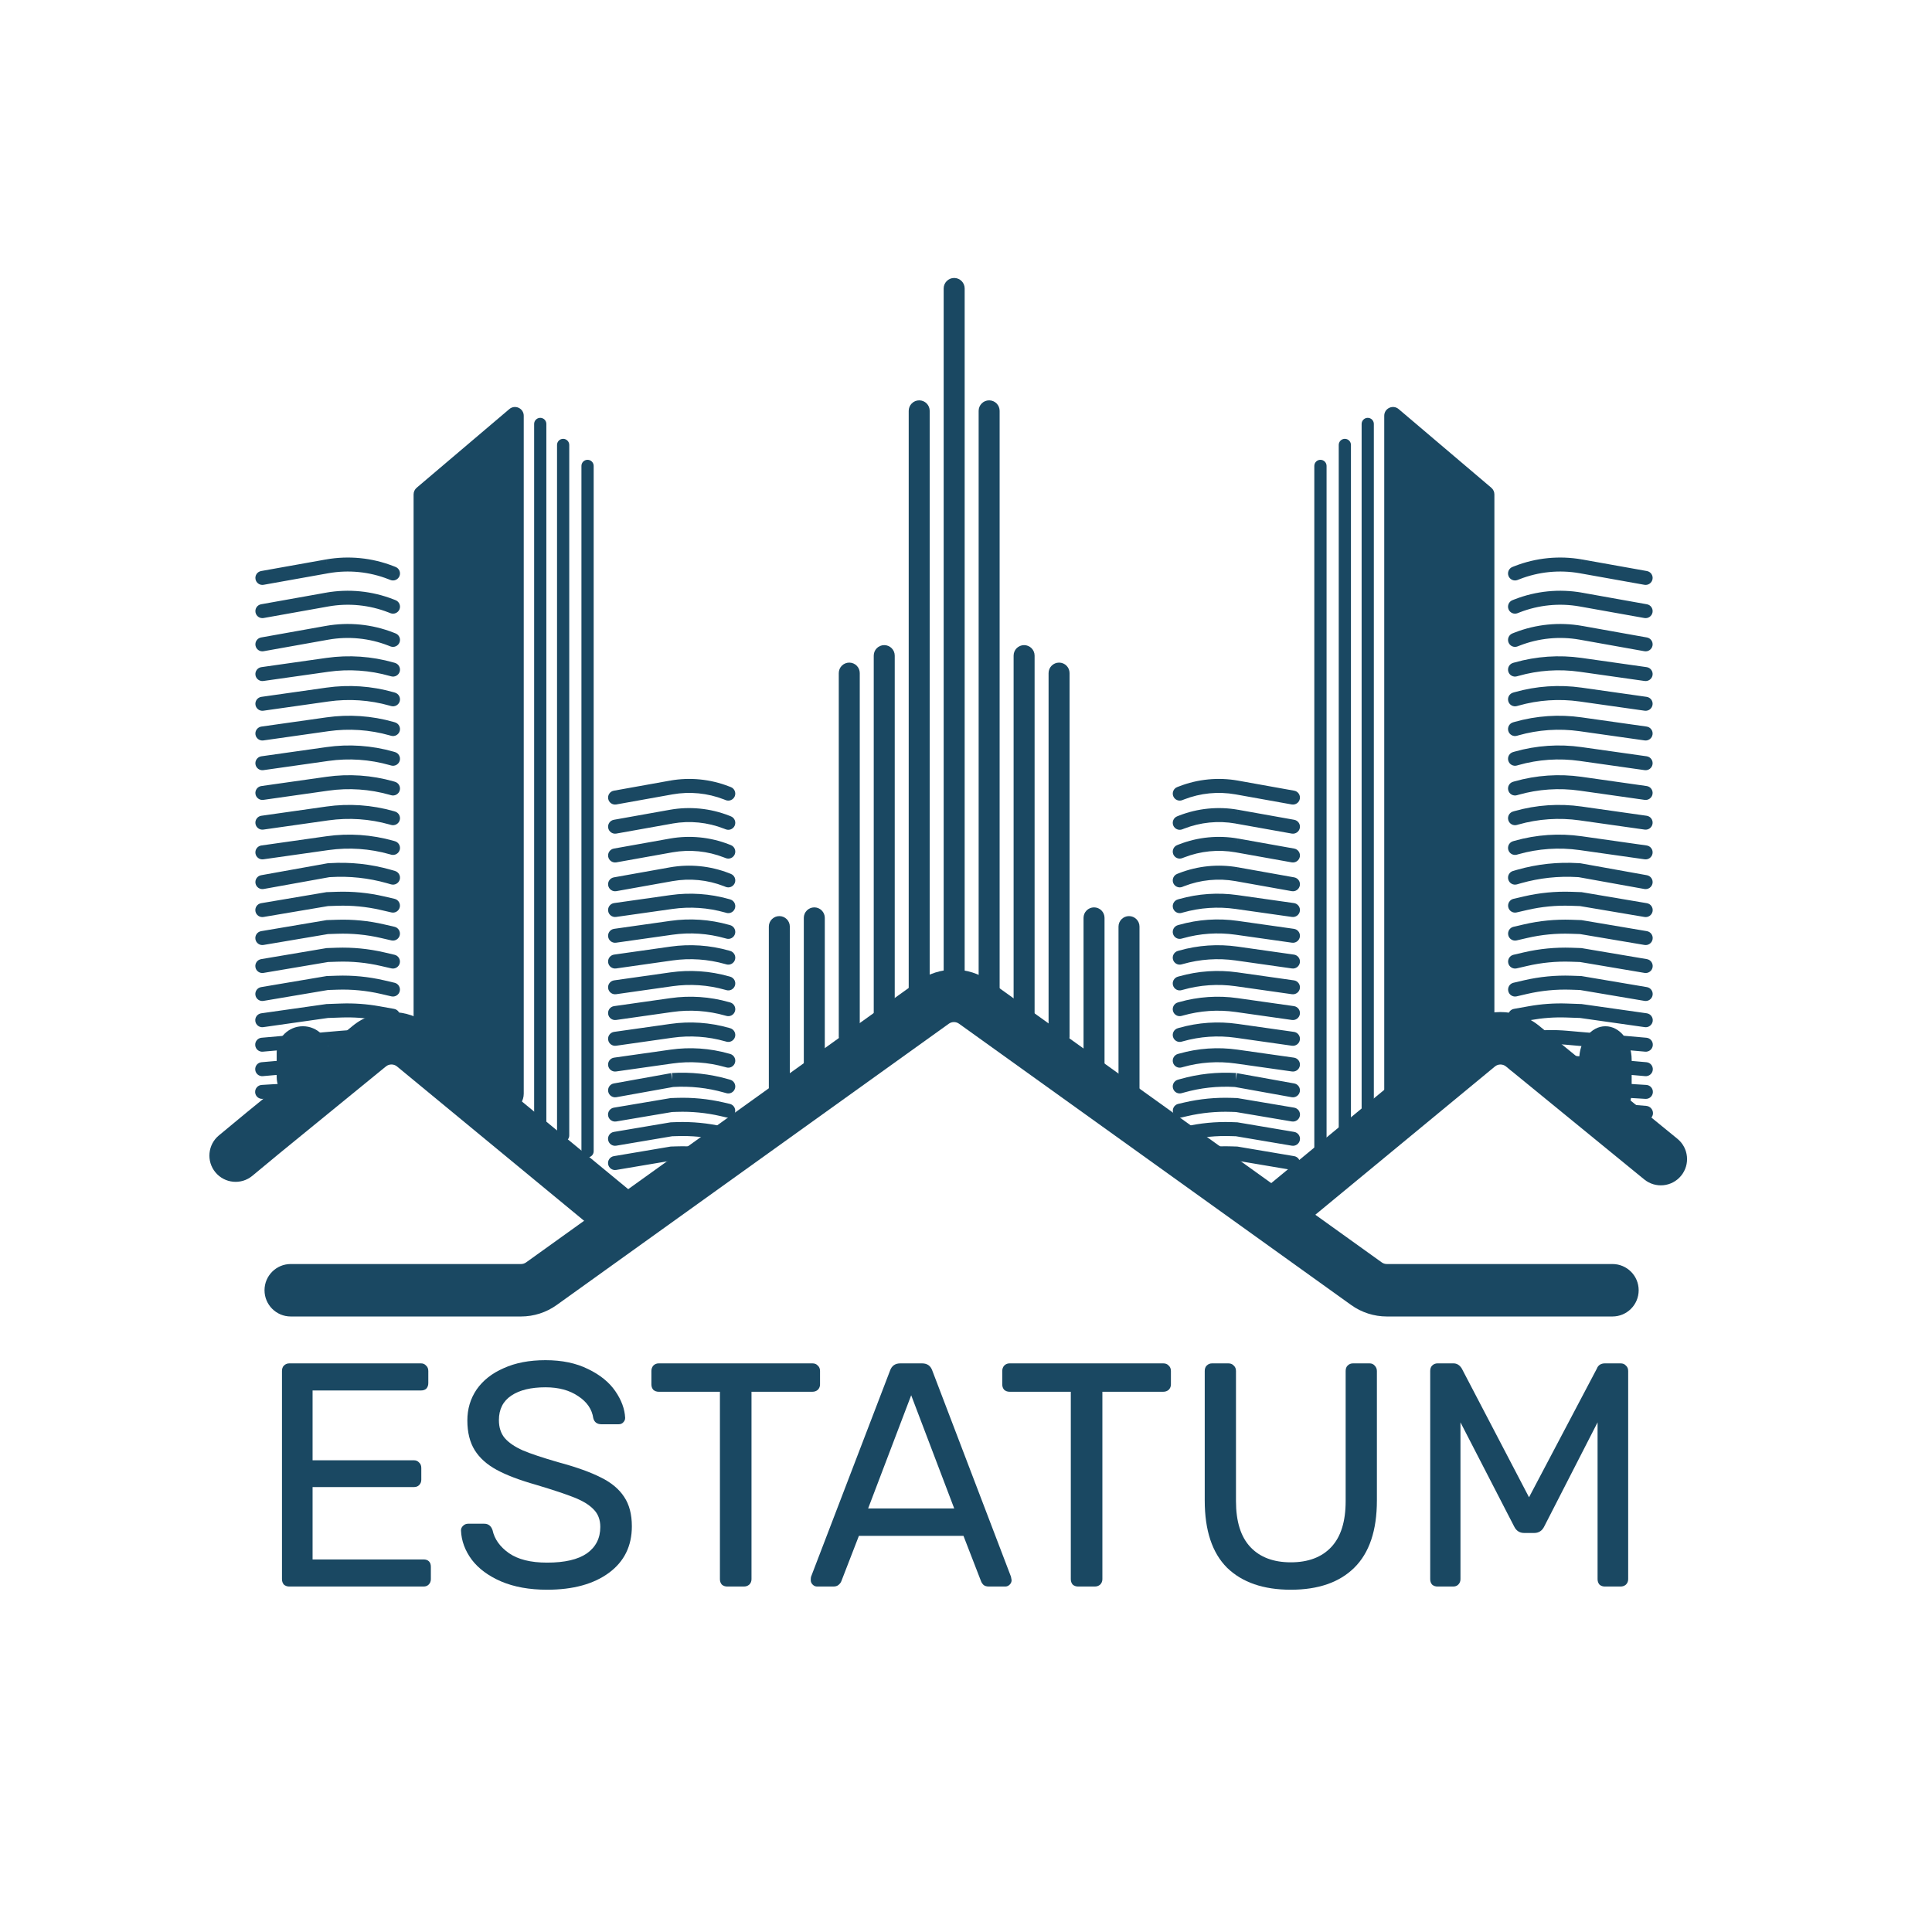 <svg width="81" height="81" viewBox="0 0 81 81" fill="none" xmlns="http://www.w3.org/2000/svg">
    <path d="M12.13 66.516C12.041 66.516 11.965 66.49 11.902 66.436C11.849 66.374 11.822 66.298 11.822 66.209V57.481C11.822 57.383 11.849 57.307 11.902 57.254C11.965 57.191 12.041 57.16 12.13 57.16H17.65C17.739 57.16 17.81 57.191 17.864 57.254C17.926 57.307 17.957 57.383 17.957 57.481V57.989C17.957 58.078 17.931 58.154 17.877 58.216C17.824 58.269 17.748 58.296 17.65 58.296H13.105V61.223H17.356C17.445 61.223 17.516 61.255 17.57 61.317C17.632 61.37 17.663 61.446 17.663 61.544V62.039C17.663 62.128 17.632 62.204 17.57 62.266C17.516 62.319 17.445 62.346 17.356 62.346H13.105V65.38H17.757C17.855 65.38 17.931 65.407 17.984 65.46C18.038 65.514 18.064 65.59 18.064 65.688V66.209C18.064 66.298 18.033 66.374 17.971 66.436C17.917 66.49 17.846 66.516 17.757 66.516H12.13Z" fill="#1A4862"/>
    <path d="M22.936 66.65C22.196 66.65 21.554 66.534 21.011 66.303C20.476 66.071 20.066 65.768 19.781 65.394C19.496 65.01 19.345 64.601 19.327 64.164C19.327 64.093 19.353 64.03 19.407 63.977C19.469 63.914 19.541 63.883 19.621 63.883H20.302C20.472 63.883 20.588 63.972 20.65 64.151C20.73 64.525 20.957 64.846 21.332 65.113C21.715 65.38 22.249 65.514 22.936 65.514C23.675 65.514 24.232 65.385 24.606 65.126C24.981 64.859 25.168 64.489 25.168 64.017C25.168 63.714 25.074 63.469 24.887 63.282C24.709 63.095 24.442 62.93 24.085 62.787C23.729 62.645 23.194 62.466 22.481 62.253C21.786 62.056 21.234 61.847 20.824 61.624C20.414 61.402 20.106 61.125 19.901 60.796C19.697 60.466 19.594 60.052 19.594 59.553C19.594 59.071 19.723 58.639 19.982 58.256C20.249 57.873 20.628 57.574 21.118 57.361C21.608 57.138 22.192 57.026 22.869 57.026C23.564 57.026 24.161 57.151 24.66 57.401C25.159 57.641 25.538 57.949 25.796 58.323C26.054 58.697 26.192 59.071 26.21 59.446C26.21 59.517 26.184 59.579 26.13 59.633C26.085 59.686 26.019 59.713 25.93 59.713H25.221C25.034 59.713 24.918 59.628 24.874 59.459C24.82 59.085 24.611 58.777 24.245 58.537C23.88 58.287 23.421 58.163 22.869 58.163C22.263 58.163 21.786 58.278 21.439 58.51C21.091 58.742 20.917 59.085 20.917 59.539C20.917 59.842 20.997 60.092 21.158 60.288C21.327 60.484 21.581 60.657 21.92 60.809C22.258 60.952 22.753 61.116 23.403 61.304C24.161 61.508 24.758 61.722 25.195 61.945C25.631 62.159 25.956 62.431 26.17 62.761C26.384 63.081 26.491 63.491 26.491 63.99C26.491 64.819 26.17 65.469 25.529 65.942C24.887 66.414 24.023 66.65 22.936 66.65Z" fill="#1A4862"/>
    <path d="M30.491 66.516C30.402 66.516 30.326 66.49 30.264 66.436C30.21 66.374 30.183 66.298 30.183 66.209V58.35H27.617C27.528 58.35 27.452 58.323 27.39 58.269C27.337 58.207 27.31 58.131 27.31 58.042V57.481C27.31 57.392 27.337 57.316 27.39 57.254C27.452 57.191 27.528 57.16 27.617 57.16H34.06C34.158 57.16 34.233 57.191 34.287 57.254C34.349 57.307 34.38 57.383 34.38 57.481V58.042C34.38 58.131 34.349 58.207 34.287 58.269C34.225 58.323 34.149 58.35 34.06 58.35H31.507V66.209C31.507 66.298 31.476 66.374 31.413 66.436C31.351 66.49 31.275 66.516 31.186 66.516H30.491Z" fill="#1A4862"/>
    <path d="M34.259 66.516C34.187 66.516 34.125 66.49 34.072 66.436C34.018 66.383 33.991 66.32 33.991 66.249C33.991 66.178 33.996 66.129 34.005 66.102L37.319 57.454C37.391 57.258 37.533 57.16 37.747 57.16H38.656C38.87 57.16 39.013 57.258 39.084 57.454L42.385 66.102L42.412 66.249C42.412 66.32 42.385 66.383 42.332 66.436C42.278 66.49 42.216 66.516 42.145 66.516H41.463C41.365 66.516 41.289 66.494 41.236 66.45C41.182 66.396 41.147 66.343 41.129 66.289L40.394 64.391H36.01L35.275 66.289C35.257 66.343 35.217 66.396 35.154 66.45C35.101 66.494 35.029 66.516 34.94 66.516H34.259ZM40.006 63.242L38.202 58.497L36.397 63.242H40.006Z" fill="#1A4862"/>
    <path d="M45.202 66.516C45.112 66.516 45.037 66.49 44.974 66.436C44.921 66.374 44.894 66.298 44.894 66.209V58.35H42.328C42.239 58.35 42.163 58.323 42.101 58.269C42.047 58.207 42.02 58.131 42.02 58.042V57.481C42.02 57.392 42.047 57.316 42.101 57.254C42.163 57.191 42.239 57.16 42.328 57.16H48.77C48.868 57.16 48.944 57.191 48.998 57.254C49.06 57.307 49.091 57.383 49.091 57.481V58.042C49.091 58.131 49.06 58.207 48.998 58.269C48.935 58.323 48.859 58.35 48.77 58.35H46.218V66.209C46.218 66.298 46.186 66.374 46.124 66.436C46.062 66.49 45.986 66.516 45.897 66.516H45.202Z" fill="#1A4862"/>
    <path d="M54.118 66.65C52.969 66.65 52.078 66.343 51.445 65.728C50.821 65.104 50.509 64.164 50.509 62.907V57.481C50.509 57.383 50.536 57.307 50.59 57.254C50.652 57.191 50.728 57.16 50.817 57.16H51.498C51.596 57.16 51.672 57.191 51.726 57.254C51.788 57.307 51.819 57.383 51.819 57.481V62.934C51.819 63.79 52.02 64.431 52.421 64.859C52.822 65.287 53.388 65.501 54.118 65.501C54.849 65.501 55.415 65.287 55.816 64.859C56.217 64.431 56.417 63.79 56.417 62.934V57.481C56.417 57.383 56.444 57.307 56.498 57.254C56.56 57.191 56.636 57.16 56.725 57.16H57.42C57.509 57.16 57.58 57.191 57.634 57.254C57.696 57.316 57.727 57.392 57.727 57.481V62.907C57.727 64.164 57.411 65.104 56.778 65.728C56.154 66.343 55.268 66.65 54.118 66.65Z" fill="#1A4862"/>
    <path d="M60.269 66.516C60.18 66.516 60.104 66.49 60.042 66.436C59.988 66.374 59.962 66.298 59.962 66.209V57.481C59.962 57.383 59.988 57.307 60.042 57.254C60.104 57.191 60.18 57.16 60.269 57.16H60.937C61.08 57.16 61.196 57.231 61.285 57.374L64.105 62.774L66.952 57.374C66.97 57.32 67.006 57.271 67.059 57.227C67.121 57.182 67.197 57.16 67.286 57.16H67.941C68.039 57.16 68.115 57.191 68.168 57.254C68.231 57.307 68.262 57.383 68.262 57.481V66.209C68.262 66.298 68.231 66.374 68.168 66.436C68.106 66.49 68.03 66.516 67.941 66.516H67.286C67.197 66.516 67.121 66.49 67.059 66.436C67.006 66.374 66.979 66.298 66.979 66.209V59.633L64.747 63.99C64.658 64.177 64.515 64.271 64.319 64.271H63.905C63.709 64.271 63.566 64.177 63.477 63.99L61.231 59.633V66.209C61.231 66.298 61.2 66.374 61.138 66.436C61.084 66.49 61.013 66.516 60.924 66.516H60.269Z" fill="#1A4862"/>
    <path fillRule="evenodd" clipRule="evenodd" d="M39.564 12.094C39.564 11.851 39.761 11.654 40.004 11.654C40.247 11.654 40.444 11.851 40.444 12.094V41.267C40.444 41.51 40.247 41.707 40.004 41.707C39.761 41.707 39.564 41.51 39.564 41.267V12.094ZM41.03 17.225C41.03 16.982 41.227 16.785 41.47 16.785C41.713 16.785 41.91 16.982 41.91 17.225V42.733C41.91 42.976 41.713 43.173 41.47 43.173C41.227 43.173 41.03 42.976 41.03 42.733V17.225ZM38.538 16.785C38.295 16.785 38.098 16.982 38.098 17.225V42.733C38.098 42.976 38.295 43.173 38.538 43.173C38.781 43.173 38.978 42.976 38.978 42.733V17.225C38.978 16.982 38.781 16.785 38.538 16.785ZM36.632 27.487C36.632 27.244 36.829 27.047 37.072 27.047C37.315 27.047 37.512 27.244 37.512 27.487V42.733C37.512 42.976 37.315 43.173 37.072 43.173C36.829 43.173 36.632 42.976 36.632 42.733V27.487ZM42.936 27.047C43.179 27.047 43.376 27.244 43.376 27.487V42.733C43.376 42.976 43.179 43.173 42.936 43.173C42.693 43.173 42.496 42.976 42.496 42.733V27.487C42.496 27.244 42.693 27.047 42.936 27.047ZM46.308 38.481C46.308 38.239 46.111 38.042 45.868 38.042C45.625 38.042 45.428 38.239 45.428 38.481V45.298C45.428 45.541 45.625 45.738 45.868 45.738C46.111 45.738 46.308 45.541 46.308 45.298V38.481ZM34.14 38.042C33.897 38.042 33.7 38.239 33.7 38.481V45.298C33.7 45.541 33.897 45.738 34.14 45.738C34.383 45.738 34.58 45.541 34.58 45.298V38.481C34.58 38.239 34.383 38.042 34.14 38.042ZM35.166 28.22C35.166 27.977 35.363 27.78 35.606 27.78C35.849 27.78 36.046 27.977 36.046 28.22V43.466C36.046 43.709 35.849 43.906 35.606 43.906C35.363 43.906 35.166 43.709 35.166 43.466V28.22ZM44.402 27.78C44.645 27.78 44.842 27.977 44.842 28.22V43.466C44.842 43.709 44.645 43.906 44.402 43.906C44.159 43.906 43.962 43.709 43.962 43.466V28.22C43.962 27.977 44.159 27.78 44.402 27.78ZM47.774 38.848C47.774 38.605 47.577 38.408 47.334 38.408C47.091 38.408 46.894 38.605 46.894 38.848V45.665C46.894 45.908 47.091 46.105 47.334 46.105C47.577 46.105 47.774 45.908 47.774 45.665V38.848ZM32.674 38.408C32.431 38.408 32.234 38.605 32.234 38.848V45.665C32.234 45.908 32.431 46.105 32.674 46.105C32.917 46.105 33.114 45.908 33.114 45.665V38.848C33.114 38.605 32.917 38.408 32.674 38.408Z" fill="#1A4862"/>
    <path fillRule="evenodd" clipRule="evenodd" d="M58.639 17.151C58.401 16.949 58.035 17.118 58.035 17.431V45.795C58.035 46.415 58.757 46.755 59.235 46.361L62.387 43.759C62.556 43.62 62.653 43.413 62.653 43.194V20.728C62.653 20.621 62.606 20.519 62.524 20.449L58.639 17.151ZM55.36 19.278C55.218 19.278 55.103 19.392 55.103 19.534V48.267C55.103 48.409 55.218 48.524 55.36 48.524C55.502 48.524 55.617 48.409 55.617 48.267V19.534C55.617 19.392 55.502 19.278 55.36 19.278ZM56.127 18.654C56.127 18.513 56.242 18.398 56.383 18.398C56.525 18.398 56.639 18.513 56.639 18.654V47.608C56.639 47.749 56.525 47.864 56.383 47.864C56.242 47.864 56.127 47.749 56.127 47.608V18.654ZM57.343 17.518C57.202 17.518 57.087 17.633 57.087 17.774V47.608C57.087 47.749 57.202 47.864 57.343 47.864C57.484 47.864 57.599 47.749 57.599 47.608V17.774C57.599 17.633 57.484 17.518 57.343 17.518Z" fill="#1A4862"/>
    <path fillRule="evenodd" clipRule="evenodd" d="M21.354 17.151C21.592 16.949 21.958 17.118 21.958 17.431V45.852C21.958 46.462 21.256 46.805 20.775 46.431L17.623 43.979C17.444 43.84 17.34 43.627 17.34 43.401V20.728C17.34 20.621 17.387 20.519 17.469 20.449L21.354 17.151ZM24.633 19.278C24.775 19.278 24.89 19.392 24.89 19.534V48.267C24.89 48.409 24.775 48.524 24.633 48.524C24.491 48.524 24.377 48.409 24.377 48.267V19.534C24.377 19.392 24.491 19.278 24.633 19.278ZM23.866 18.654C23.866 18.513 23.751 18.398 23.61 18.398C23.469 18.398 23.354 18.513 23.354 18.654V47.608C23.354 47.749 23.469 47.864 23.61 47.864C23.751 47.864 23.866 47.749 23.866 47.608V18.654ZM22.65 17.518C22.792 17.518 22.906 17.633 22.906 17.774V47.608C22.906 47.749 22.792 47.864 22.65 47.864C22.509 47.864 22.394 47.749 22.394 47.608V17.774C22.394 17.633 22.509 17.518 22.65 17.518Z" fill="#1A4862"/>
    <path fillRule="evenodd" clipRule="evenodd" d="M66.222 24.032C65.378 23.884 64.51 23.97 63.711 24.282L63.624 24.316C63.473 24.375 63.303 24.3 63.245 24.149C63.186 23.998 63.261 23.828 63.412 23.769L63.499 23.735C64.398 23.384 65.375 23.288 66.325 23.455L66.273 23.743L66.326 23.455L69.046 23.941C69.206 23.969 69.312 24.122 69.283 24.281C69.254 24.44 69.102 24.547 68.942 24.518L66.222 24.032L66.222 24.032ZM63.657 28.339C64.491 28.102 65.366 28.042 66.225 28.164L68.953 28.551C69.113 28.573 69.262 28.462 69.285 28.302C69.308 28.141 69.196 27.993 69.036 27.97L66.308 27.583C65.368 27.45 64.411 27.515 63.497 27.775L63.438 27.791C63.282 27.836 63.192 27.998 63.236 28.154C63.28 28.309 63.442 28.4 63.598 28.355L63.657 28.339ZM66.225 29.41C65.366 29.288 64.491 29.348 63.657 29.585L63.598 29.602C63.442 29.646 63.28 29.555 63.236 29.4C63.192 29.244 63.282 29.082 63.438 29.038L63.497 29.021C64.411 28.761 65.368 28.696 66.308 28.829L69.036 29.216C69.196 29.239 69.308 29.387 69.284 29.548C69.261 29.708 69.113 29.82 68.953 29.797L66.225 29.41ZM63.657 30.831C64.491 30.594 65.366 30.534 66.225 30.656L68.953 31.043C69.113 31.066 69.261 30.954 69.284 30.794C69.308 30.634 69.196 30.485 69.036 30.462L66.308 30.076C65.368 29.942 64.411 30.007 63.497 30.267L63.438 30.284C63.282 30.328 63.192 30.49 63.236 30.646C63.28 30.802 63.442 30.892 63.598 30.848L63.657 30.831ZM66.225 31.902C65.366 31.78 64.491 31.84 63.657 32.077L63.598 32.094C63.442 32.138 63.28 32.048 63.236 31.892C63.192 31.736 63.282 31.574 63.438 31.53L63.497 31.513C64.411 31.253 65.368 31.188 66.308 31.322L69.036 31.708C69.196 31.731 69.308 31.88 69.284 32.04C69.261 32.2 69.113 32.312 68.953 32.289L66.225 31.902ZM63.657 34.569C64.491 34.332 65.366 34.273 66.225 34.394L68.953 34.781C69.113 34.804 69.261 34.692 69.284 34.532C69.308 34.372 69.196 34.223 69.036 34.201L66.308 33.814C65.368 33.68 64.411 33.746 63.497 34.005L63.438 34.022C63.282 34.066 63.192 34.228 63.236 34.384C63.28 34.54 63.442 34.63 63.598 34.586L63.657 34.569ZM66.225 35.64C65.366 35.519 64.491 35.578 63.657 35.815L63.598 35.832C63.442 35.876 63.28 35.786 63.236 35.63C63.192 35.474 63.282 35.312 63.438 35.268L63.497 35.251C64.411 34.992 65.368 34.926 66.308 35.06L69.036 35.447C69.196 35.469 69.308 35.618 69.284 35.778C69.261 35.938 69.113 36.05 68.953 36.027L66.225 35.64ZM66.135 36.773C65.34 36.724 64.543 36.81 63.776 37.027L63.598 37.078C63.442 37.122 63.28 37.032 63.236 36.876C63.192 36.72 63.282 36.558 63.438 36.514L63.617 36.463C64.447 36.227 65.311 36.134 66.172 36.188L66.242 36.192L66.259 36.193L66.276 36.196L69.047 36.694C69.206 36.723 69.312 36.876 69.283 37.035C69.254 37.194 69.101 37.3 68.942 37.272L66.188 36.776L66.135 36.773ZM63.711 25.674C64.51 25.363 65.378 25.276 66.222 25.425L66.222 25.425L68.942 25.911C69.102 25.939 69.254 25.833 69.283 25.674C69.312 25.514 69.206 25.362 69.046 25.334L66.326 24.848L66.273 25.136L66.325 24.847C65.375 24.68 64.398 24.777 63.499 25.128L63.412 25.162C63.261 25.221 63.186 25.391 63.245 25.542C63.303 25.693 63.473 25.767 63.624 25.708L63.711 25.674ZM66.222 26.817C65.378 26.669 64.51 26.755 63.711 27.067L63.624 27.101C63.473 27.16 63.303 27.085 63.245 26.934C63.186 26.784 63.261 26.614 63.412 26.555L63.499 26.521C64.398 26.17 65.375 26.073 66.325 26.24L66.273 26.529L66.326 26.24L69.046 26.726C69.206 26.755 69.312 26.907 69.283 27.066C69.254 27.226 69.102 27.332 68.942 27.303L66.222 26.817L66.222 26.817ZM63.657 33.323C64.491 33.086 65.366 33.026 66.225 33.148L68.953 33.535C69.113 33.558 69.261 33.446 69.284 33.286C69.308 33.126 69.196 32.977 69.036 32.955L66.308 32.568C65.368 32.434 64.411 32.5 63.497 32.759L63.438 32.776C63.282 32.82 63.192 32.982 63.236 33.138C63.28 33.294 63.442 33.384 63.598 33.34L63.657 33.323ZM65.856 39.148C65.242 39.127 64.627 39.186 64.028 39.325L63.586 39.427C63.428 39.464 63.271 39.365 63.235 39.208C63.199 39.05 63.297 38.892 63.455 38.856L63.897 38.754C64.546 38.603 65.212 38.539 65.877 38.561L66.282 38.575L66.302 38.576L66.321 38.579L69.046 39.039C69.206 39.066 69.313 39.218 69.286 39.377C69.259 39.537 69.107 39.645 68.948 39.618L66.242 39.161L65.856 39.148ZM64.028 38.152C64.627 38.013 65.242 37.954 65.856 37.975L66.242 37.988L68.948 38.445C69.107 38.472 69.259 38.364 69.286 38.205C69.313 38.045 69.206 37.894 69.046 37.867L66.321 37.406L66.302 37.403L66.282 37.403L65.877 37.389C65.212 37.366 64.546 37.431 63.897 37.581L63.455 37.683C63.297 37.72 63.199 37.877 63.235 38.035C63.271 38.193 63.428 38.291 63.586 38.254L64.028 38.152ZM64.611 45.466C64.625 45.305 64.768 45.185 64.929 45.2L66.291 45.319L69.023 45.486C69.185 45.496 69.308 45.635 69.297 45.797C69.287 45.958 69.148 46.081 68.987 46.071L66.251 45.904L66.247 45.904L66.243 45.904L64.877 45.784C64.715 45.77 64.596 45.627 64.611 45.466ZM64.162 44.854C64.658 44.792 65.159 44.782 65.657 44.826L66.243 44.878L68.976 45.118C69.137 45.132 69.28 45.013 69.294 44.852C69.309 44.69 69.19 44.548 69.028 44.534L66.295 44.294L65.709 44.242C65.17 44.195 64.627 44.205 64.089 44.273L63.49 44.348C63.329 44.368 63.215 44.515 63.235 44.675C63.255 44.836 63.401 44.95 63.562 44.93L64.162 44.854ZM65.657 43.8C65.159 43.756 64.658 43.766 64.162 43.828L63.562 43.904C63.401 43.924 63.255 43.81 63.235 43.649C63.215 43.489 63.329 43.342 63.49 43.322L64.089 43.246C64.627 43.179 65.17 43.168 65.709 43.216L66.295 43.267L69.028 43.508C69.19 43.522 69.309 43.664 69.294 43.825C69.28 43.987 69.137 44.106 68.976 44.092L66.243 43.852L65.657 43.8ZM64.189 42.765C64.677 42.678 65.173 42.642 65.668 42.659L66.246 42.679L68.958 43.064C69.118 43.087 69.267 42.975 69.29 42.815C69.313 42.654 69.202 42.506 69.041 42.483L66.314 42.096L66.298 42.094L66.282 42.094L65.689 42.073C65.153 42.055 64.616 42.093 64.087 42.188L63.472 42.298C63.313 42.326 63.206 42.479 63.235 42.638C63.263 42.797 63.415 42.904 63.574 42.875L64.189 42.765ZM65.856 41.493C65.242 41.472 64.627 41.532 64.028 41.67L63.586 41.773C63.428 41.809 63.271 41.711 63.235 41.553C63.199 41.395 63.297 41.238 63.455 41.202L63.897 41.099C64.546 40.949 65.212 40.884 65.877 40.907L66.282 40.921L66.302 40.922L66.321 40.925L69.046 41.385C69.206 41.412 69.313 41.563 69.286 41.723C69.259 41.883 69.107 41.99 68.948 41.963L66.242 41.506L65.856 41.493ZM64.028 40.498C64.627 40.359 65.242 40.299 65.856 40.32L66.242 40.333L68.948 40.79C69.107 40.817 69.259 40.71 69.286 40.55C69.313 40.39 69.206 40.239 69.046 40.212L66.321 39.752L66.302 39.749L66.282 39.748L65.877 39.734C65.212 39.712 64.546 39.776 63.897 39.926L63.455 40.029C63.297 40.065 63.199 40.223 63.235 40.38C63.271 40.538 63.428 40.636 63.586 40.6L64.028 40.498ZM67.189 46.792C66.858 46.757 66.525 46.745 66.194 46.756L65.937 46.765C65.776 46.77 65.636 46.643 65.624 46.481C65.612 46.319 65.733 46.183 65.894 46.178L66.151 46.169C66.509 46.157 66.87 46.17 67.228 46.209L67.479 46.236L69.022 46.365C69.184 46.379 69.309 46.521 69.302 46.683C69.295 46.844 69.158 46.964 68.996 46.951L67.45 46.821L67.447 46.82L67.443 46.82L67.189 46.792ZM66.969 46.985C66.81 46.955 66.674 47.062 66.664 47.223C66.654 47.385 66.775 47.54 66.934 47.57L67.449 47.667L67.964 47.764L68.994 47.957C69.153 47.987 69.29 47.88 69.3 47.719C69.309 47.557 69.188 47.402 69.029 47.372L67.999 47.178L67.484 47.081L66.969 46.985Z" fill="#1A4862"/>
    <path fillRule="evenodd" clipRule="evenodd" d="M13.773 24.032C14.616 23.884 15.485 23.97 16.283 24.282L16.37 24.316C16.521 24.375 16.691 24.3 16.75 24.149C16.809 23.998 16.734 23.828 16.583 23.769L16.496 23.735C15.597 23.384 14.619 23.288 13.67 23.455L13.721 23.743L13.669 23.455L10.948 23.941C10.789 23.969 10.683 24.122 10.712 24.281C10.741 24.44 10.893 24.547 11.052 24.518L13.773 24.032L13.773 24.032ZM16.338 28.339C15.503 28.102 14.629 28.042 13.77 28.164L11.042 28.551C10.882 28.573 10.733 28.462 10.71 28.302C10.687 28.141 10.799 27.993 10.959 27.97L13.687 27.583C14.626 27.45 15.584 27.515 16.498 27.775L16.556 27.791C16.712 27.836 16.803 27.998 16.759 28.154C16.715 28.309 16.553 28.4 16.397 28.355L16.338 28.339ZM13.77 29.41C14.629 29.288 15.503 29.348 16.338 29.585L16.397 29.602C16.553 29.646 16.715 29.555 16.759 29.4C16.803 29.244 16.712 29.082 16.556 29.038L16.498 29.021C15.584 28.761 14.626 28.696 13.687 28.829L10.959 29.216C10.799 29.239 10.687 29.387 10.71 29.548C10.733 29.708 10.882 29.82 11.042 29.797L13.77 29.41ZM16.338 30.831C15.503 30.594 14.629 30.534 13.77 30.656L11.042 31.043C10.882 31.066 10.733 30.954 10.71 30.794C10.687 30.634 10.799 30.485 10.959 30.462L13.687 30.076C14.626 29.942 15.584 30.007 16.498 30.267L16.556 30.284C16.712 30.328 16.803 30.49 16.759 30.646C16.715 30.802 16.553 30.892 16.397 30.848L16.338 30.831ZM13.77 31.902C14.629 31.78 15.503 31.84 16.338 32.077L16.397 32.094C16.553 32.138 16.715 32.048 16.759 31.892C16.803 31.736 16.712 31.574 16.556 31.53L16.498 31.513C15.584 31.253 14.626 31.188 13.687 31.322L10.959 31.708C10.799 31.731 10.687 31.88 10.71 32.04C10.733 32.2 10.882 32.312 11.042 32.289L13.77 31.902ZM16.338 34.569C15.503 34.332 14.629 34.273 13.77 34.394L11.042 34.781C10.882 34.804 10.733 34.692 10.71 34.532C10.687 34.372 10.799 34.223 10.959 34.201L13.687 33.814C14.626 33.68 15.584 33.746 16.498 34.005L16.556 34.022C16.712 34.066 16.803 34.228 16.759 34.384C16.715 34.54 16.553 34.63 16.397 34.586L16.338 34.569ZM13.77 35.64C14.629 35.519 15.503 35.578 16.338 35.815L16.397 35.832C16.553 35.876 16.715 35.786 16.759 35.63C16.803 35.474 16.712 35.312 16.556 35.268L16.498 35.251C15.584 34.992 14.626 34.926 13.687 35.06L10.959 35.447C10.799 35.469 10.687 35.618 10.71 35.778C10.733 35.938 10.882 36.05 11.042 36.027L13.77 35.64ZM13.86 36.773C14.654 36.724 15.452 36.81 16.219 37.027L16.397 37.078C16.553 37.122 16.715 37.032 16.759 36.876C16.803 36.72 16.712 36.558 16.556 36.514L16.378 36.463C15.548 36.227 14.684 36.134 13.822 36.188L13.753 36.192L13.736 36.193L13.719 36.196L10.948 36.694C10.789 36.723 10.683 36.876 10.712 37.035C10.741 37.194 10.893 37.3 11.053 37.272L13.807 36.776L13.86 36.773ZM16.283 25.674C15.485 25.363 14.616 25.276 13.773 25.425L13.773 25.425L11.052 25.911C10.893 25.939 10.741 25.833 10.712 25.674C10.683 25.514 10.789 25.362 10.948 25.334L13.669 24.848L13.721 25.136L13.67 24.847C14.619 24.68 15.597 24.777 16.496 25.128L16.583 25.162C16.734 25.221 16.809 25.391 16.75 25.542C16.691 25.693 16.521 25.767 16.37 25.708L16.283 25.674ZM13.773 26.817C14.616 26.669 15.485 26.755 16.283 27.067L16.37 27.101C16.521 27.16 16.691 27.085 16.75 26.934C16.809 26.784 16.734 26.614 16.583 26.555L16.496 26.521C15.597 26.17 14.619 26.073 13.67 26.24L13.721 26.529L13.669 26.24L10.948 26.726C10.789 26.755 10.683 26.907 10.712 27.066C10.741 27.226 10.893 27.332 11.052 27.303L13.773 26.817L13.773 26.817ZM16.338 33.323C15.503 33.086 14.629 33.026 13.77 33.148L11.042 33.535C10.882 33.558 10.733 33.446 10.71 33.286C10.687 33.126 10.799 32.977 10.959 32.955L13.687 32.568C14.626 32.434 15.584 32.5 16.498 32.759L16.556 32.776C16.712 32.82 16.803 32.982 16.759 33.138C16.715 33.294 16.553 33.384 16.397 33.34L16.338 33.323ZM14.138 39.148C14.753 39.127 15.367 39.186 15.967 39.325L16.409 39.427C16.566 39.464 16.724 39.365 16.76 39.208C16.796 39.05 16.698 38.892 16.54 38.856L16.098 38.754C15.449 38.603 14.783 38.539 14.117 38.562L13.713 38.575L13.693 38.576L13.674 38.579L10.949 39.039C10.789 39.066 10.682 39.218 10.709 39.377C10.736 39.537 10.887 39.645 11.047 39.618L13.753 39.161L14.138 39.148ZM15.967 38.152C15.367 38.013 14.753 37.954 14.138 37.975L13.753 37.988L11.047 38.445C10.887 38.472 10.736 38.364 10.709 38.205C10.682 38.045 10.789 37.894 10.949 37.867L13.674 37.406L13.693 37.403L13.713 37.403L14.117 37.389C14.783 37.366 15.449 37.431 16.098 37.581L16.54 37.683C16.698 37.72 16.796 37.877 16.76 38.035C16.724 38.193 16.566 38.291 16.409 38.254L15.967 38.152ZM14.701 45.526C14.686 45.365 14.544 45.245 14.383 45.26L13.703 45.319L10.972 45.486C10.81 45.496 10.687 45.635 10.697 45.797C10.707 45.958 10.847 46.081 11.008 46.071L13.744 45.904L13.748 45.904L13.752 45.904L14.435 45.844C14.596 45.83 14.715 45.687 14.701 45.526ZM15.066 44.173C15.227 44.159 15.37 44.279 15.384 44.44C15.399 44.601 15.279 44.743 15.118 44.758L13.752 44.878L11.019 45.118C10.857 45.132 10.715 45.013 10.701 44.852C10.686 44.69 10.805 44.548 10.966 44.534L13.699 44.294L15.066 44.173ZM14.338 43.8C14.836 43.756 15.337 43.766 15.833 43.828L16.433 43.904C16.593 43.924 16.74 43.81 16.76 43.649C16.78 43.489 16.666 43.342 16.505 43.322L15.905 43.246C15.368 43.179 14.825 43.168 14.286 43.216L13.699 43.267L10.966 43.508C10.805 43.522 10.686 43.664 10.701 43.825C10.715 43.987 10.857 44.106 11.019 44.092L13.752 43.852L14.338 43.8ZM15.806 42.765C15.318 42.678 14.822 42.642 14.326 42.659L13.749 42.679L11.037 43.064C10.877 43.087 10.728 42.975 10.705 42.815C10.682 42.654 10.793 42.506 10.954 42.483L13.681 42.096L13.697 42.094L13.713 42.094L14.305 42.073C14.842 42.055 15.379 42.093 15.908 42.188L16.523 42.298C16.682 42.326 16.789 42.479 16.76 42.638C16.732 42.797 16.58 42.904 16.42 42.875L15.806 42.765ZM14.138 41.493C14.753 41.472 15.367 41.532 15.967 41.67L16.409 41.773C16.566 41.809 16.724 41.711 16.76 41.553C16.796 41.395 16.698 41.238 16.54 41.202L16.098 41.099C15.449 40.949 14.783 40.884 14.117 40.907L13.713 40.921L13.693 40.922L13.674 40.925L10.949 41.385C10.789 41.412 10.682 41.563 10.709 41.723C10.736 41.883 10.887 41.99 11.047 41.963L13.753 41.506L14.138 41.493ZM15.967 40.498C15.367 40.359 14.753 40.299 14.138 40.32L13.753 40.333L11.047 40.79C10.887 40.817 10.736 40.71 10.709 40.55C10.682 40.39 10.789 40.239 10.949 40.212L13.674 39.752L13.693 39.749L13.713 39.748L14.117 39.734C14.783 39.712 15.449 39.776 16.098 39.926L16.54 40.029C16.698 40.065 16.796 40.223 16.76 40.38C16.724 40.538 16.566 40.636 16.409 40.6L15.967 40.498ZM13.541 46.459C13.531 46.298 13.391 46.179 13.23 46.194L12.781 46.235L10.973 46.365C10.812 46.377 10.687 46.517 10.694 46.679C10.701 46.841 10.838 46.962 10.999 46.951L12.809 46.821L12.812 46.821L12.815 46.82L13.267 46.779C13.429 46.764 13.551 46.621 13.541 46.459ZM12.169 47.178C12.329 47.153 12.467 47.263 12.479 47.425C12.49 47.586 12.37 47.738 12.21 47.763L11.004 47.957C10.844 47.983 10.705 47.873 10.694 47.711C10.683 47.549 10.803 47.398 10.963 47.372L12.169 47.178Z" fill="#1A4862"/>
    <path fillRule="evenodd" clipRule="evenodd" d="M51.798 33.304C51.074 33.176 50.329 33.249 49.644 33.516L49.568 33.546C49.417 33.605 49.247 33.53 49.189 33.379C49.13 33.228 49.205 33.058 49.355 32.999L49.431 32.97C50.216 32.664 51.071 32.58 51.901 32.727L51.85 33.015L51.901 32.727L54.26 33.15C54.419 33.178 54.525 33.331 54.496 33.49C54.468 33.65 54.316 33.755 54.156 33.727L51.799 33.304L51.798 33.304ZM49.592 38.258C50.31 38.054 51.063 38.003 51.802 38.108L54.166 38.443C54.326 38.466 54.475 38.354 54.498 38.194C54.521 38.033 54.409 37.885 54.249 37.862L51.885 37.527C51.065 37.411 50.23 37.468 49.433 37.694L49.382 37.709C49.226 37.753 49.135 37.915 49.179 38.071C49.223 38.227 49.385 38.317 49.541 38.273L49.592 38.258ZM51.802 39.188C51.063 39.083 50.31 39.134 49.592 39.338L49.541 39.352C49.385 39.397 49.223 39.306 49.179 39.151C49.135 38.995 49.226 38.833 49.382 38.788L49.433 38.774C50.23 38.548 51.065 38.491 51.885 38.607L54.249 38.942C54.409 38.965 54.521 39.113 54.498 39.274C54.475 39.434 54.326 39.546 54.166 39.523L51.802 39.188ZM49.592 40.418C50.31 40.214 51.063 40.163 51.802 40.267L54.166 40.603C54.326 40.626 54.475 40.514 54.498 40.354C54.521 40.193 54.409 40.045 54.249 40.022L51.885 39.687C51.065 39.571 50.23 39.627 49.433 39.854L49.382 39.868C49.226 39.913 49.135 40.075 49.179 40.231C49.223 40.386 49.385 40.477 49.541 40.432L49.592 40.418ZM51.802 41.347C51.063 41.243 50.31 41.294 49.592 41.498L49.541 41.512C49.385 41.557 49.223 41.466 49.179 41.31C49.135 41.155 49.226 40.993 49.382 40.948L49.433 40.934C50.23 40.708 51.065 40.651 51.885 40.767L54.249 41.102C54.409 41.125 54.521 41.273 54.498 41.434C54.475 41.594 54.326 41.705 54.166 41.683L51.802 41.347ZM49.592 43.658C50.31 43.454 51.063 43.403 51.802 43.507L54.166 43.843C54.326 43.865 54.475 43.754 54.498 43.593C54.521 43.433 54.409 43.285 54.249 43.262L51.885 42.927C51.065 42.81 50.23 42.867 49.433 43.094L49.382 43.108C49.226 43.153 49.135 43.315 49.179 43.47C49.223 43.626 49.385 43.717 49.541 43.672L49.592 43.658ZM51.802 44.587C51.063 44.482 50.31 44.534 49.592 44.738L49.541 44.752C49.385 44.796 49.223 44.706 49.179 44.55C49.135 44.395 49.226 44.232 49.382 44.188L49.433 44.174C50.23 43.947 51.065 43.89 51.885 44.007L54.249 44.342C54.409 44.365 54.521 44.513 54.498 44.673C54.475 44.834 54.326 44.945 54.166 44.922L51.802 44.587ZM51.77 45.572C51.052 45.529 50.331 45.608 49.638 45.805L49.541 45.832C49.385 45.876 49.223 45.786 49.179 45.63C49.135 45.474 49.226 45.312 49.382 45.268L49.478 45.241C50.24 45.024 51.034 44.938 51.825 44.987L51.806 45.28L51.858 44.992L54.26 45.424C54.419 45.452 54.525 45.605 54.496 45.764C54.467 45.923 54.314 46.029 54.155 46.001L51.77 45.572ZM49.643 34.741C50.329 34.473 51.074 34.399 51.798 34.526L51.798 34.527L54.156 34.948C54.315 34.976 54.467 34.87 54.496 34.711C54.525 34.551 54.419 34.399 54.26 34.37L51.902 33.949L51.85 34.238L51.901 33.949C51.071 33.803 50.216 33.888 49.431 34.194L49.355 34.224C49.204 34.283 49.13 34.453 49.188 34.604C49.247 34.755 49.417 34.829 49.568 34.77L49.643 34.741ZM51.798 35.733C51.074 35.606 50.329 35.68 49.643 35.948L49.568 35.977C49.417 36.036 49.247 35.962 49.188 35.811C49.13 35.66 49.204 35.49 49.355 35.431L49.431 35.401C50.216 35.095 51.071 35.01 51.901 35.156L51.85 35.445L51.902 35.156L54.26 35.577C54.419 35.606 54.525 35.758 54.496 35.918C54.467 36.077 54.315 36.183 54.156 36.155L51.798 35.733L51.798 35.733ZM49.643 37.154C50.329 36.887 51.074 36.813 51.798 36.941L51.798 36.941L54.156 37.362C54.315 37.39 54.467 37.284 54.496 37.124C54.525 36.965 54.419 36.813 54.26 36.784L51.902 36.363L51.85 36.652L51.901 36.363C51.071 36.217 50.216 36.302 49.431 36.608L49.355 36.638C49.204 36.697 49.13 36.867 49.188 37.018C49.247 37.168 49.417 37.243 49.568 37.184L49.643 37.154ZM51.802 42.427C51.063 42.322 50.31 42.374 49.592 42.578L49.541 42.592C49.385 42.637 49.223 42.546 49.179 42.39C49.135 42.235 49.226 42.072 49.382 42.028L49.433 42.014C50.23 41.787 51.065 41.73 51.885 41.847L54.249 42.182C54.409 42.205 54.521 42.353 54.498 42.514C54.475 42.674 54.326 42.785 54.166 42.763L51.802 42.427ZM49.787 47.809C50.386 47.67 51.001 47.611 51.615 47.632L51.818 47.638L54.16 48.034C54.32 48.061 54.471 47.953 54.499 47.794C54.526 47.634 54.419 47.483 54.259 47.456L51.897 47.057L51.878 47.054L51.858 47.053L51.636 47.045C50.97 47.023 50.305 47.087 49.655 47.238L49.398 47.297C49.24 47.334 49.142 47.491 49.178 47.649C49.214 47.807 49.371 47.905 49.529 47.868L49.787 47.809ZM51.615 46.615C51.001 46.594 50.386 46.654 49.787 46.792L49.529 46.852C49.371 46.889 49.214 46.79 49.178 46.633C49.142 46.475 49.24 46.317 49.398 46.281L49.655 46.221C50.305 46.071 50.97 46.006 51.636 46.029L51.858 46.037L51.878 46.037L51.897 46.041L54.259 46.439C54.419 46.466 54.526 46.618 54.499 46.777C54.471 46.937 54.32 47.044 54.16 47.018L51.818 46.622L51.615 46.615ZM49.787 48.825C50.386 48.687 51.001 48.627 51.615 48.648L51.818 48.655L54.16 49.05C54.32 49.077 54.471 48.97 54.499 48.81C54.526 48.651 54.419 48.499 54.259 48.472L51.897 48.073L51.878 48.07L51.858 48.069L51.636 48.062C50.97 48.039 50.305 48.104 49.655 48.254L49.398 48.314C49.24 48.35 49.142 48.508 49.178 48.665C49.214 48.823 49.371 48.921 49.529 48.885L49.787 48.825Z" fill="#1A4862"/>
    <path fillRule="evenodd" clipRule="evenodd" d="M28.197 33.304C28.921 33.176 29.666 33.249 30.352 33.516L30.427 33.546C30.578 33.605 30.748 33.53 30.807 33.379C30.865 33.228 30.791 33.058 30.64 32.999L30.564 32.97C29.779 32.664 28.925 32.58 28.095 32.727L28.146 33.015L28.094 32.727L25.736 33.15C25.576 33.178 25.47 33.331 25.499 33.49C25.527 33.65 25.68 33.755 25.839 33.727L28.197 33.304L28.197 33.304ZM30.403 38.258C29.685 38.054 28.932 38.003 28.193 38.108L25.829 38.443C25.669 38.466 25.52 38.354 25.497 38.194C25.474 38.033 25.586 37.885 25.746 37.862L28.11 37.527C28.93 37.411 29.765 37.468 30.563 37.694L30.614 37.709C30.769 37.753 30.86 37.915 30.816 38.071C30.772 38.227 30.61 38.317 30.454 38.273L30.403 38.258ZM28.193 39.188C28.932 39.083 29.685 39.134 30.403 39.338L30.454 39.352C30.61 39.397 30.772 39.306 30.816 39.151C30.86 38.995 30.769 38.833 30.614 38.788L30.563 38.774C29.765 38.548 28.93 38.491 28.11 38.607L25.746 38.942C25.586 38.965 25.474 39.113 25.497 39.274C25.52 39.434 25.669 39.546 25.829 39.523L28.193 39.188ZM30.403 40.418C29.685 40.214 28.932 40.163 28.193 40.267L25.829 40.603C25.669 40.626 25.52 40.514 25.497 40.354C25.474 40.193 25.586 40.045 25.746 40.022L28.11 39.687C28.93 39.571 29.765 39.627 30.563 39.854L30.614 39.868C30.769 39.913 30.86 40.075 30.816 40.231C30.772 40.386 30.61 40.477 30.454 40.432L30.403 40.418ZM28.193 41.347C28.932 41.243 29.685 41.294 30.403 41.498L30.454 41.512C30.61 41.557 30.772 41.466 30.816 41.31C30.86 41.155 30.769 40.993 30.614 40.948L30.563 40.934C29.765 40.708 28.93 40.651 28.11 40.767L25.746 41.102C25.586 41.125 25.474 41.273 25.497 41.434C25.52 41.594 25.669 41.705 25.829 41.683L28.193 41.347ZM30.403 43.658C29.685 43.454 28.932 43.403 28.193 43.507L25.829 43.843C25.669 43.865 25.52 43.754 25.497 43.593C25.474 43.433 25.586 43.285 25.746 43.262L28.11 42.927C28.93 42.81 29.765 42.867 30.563 43.094L30.614 43.108C30.769 43.153 30.86 43.315 30.816 43.47C30.772 43.626 30.61 43.717 30.454 43.672L30.403 43.658ZM28.193 44.587C28.932 44.482 29.685 44.534 30.403 44.738L30.454 44.752C30.61 44.796 30.772 44.706 30.816 44.55C30.86 44.395 30.769 44.232 30.614 44.188L30.563 44.174C29.765 43.947 28.93 43.89 28.11 44.007L25.746 44.342C25.586 44.365 25.474 44.513 25.497 44.673C25.52 44.834 25.669 44.945 25.829 44.922L28.193 44.587ZM28.225 45.572C28.943 45.529 29.665 45.608 30.358 45.805L30.454 45.832C30.61 45.876 30.772 45.786 30.816 45.63C30.86 45.474 30.769 45.312 30.614 45.268L30.517 45.241C29.755 45.024 28.961 44.938 28.171 44.987L28.189 45.28L28.137 44.992L25.735 45.424C25.576 45.452 25.47 45.605 25.499 45.764C25.528 45.923 25.681 46.029 25.84 46.001L28.225 45.572ZM30.352 34.741C29.667 34.473 28.921 34.399 28.197 34.526L28.197 34.527L25.84 34.948C25.68 34.976 25.528 34.87 25.499 34.711C25.47 34.551 25.576 34.399 25.736 34.37L28.094 33.949L28.146 34.238L28.094 33.949C28.924 33.803 29.779 33.888 30.564 34.194L30.64 34.224C30.791 34.283 30.866 34.453 30.807 34.604C30.748 34.755 30.579 34.829 30.428 34.77L30.352 34.741ZM28.197 35.733C28.921 35.606 29.667 35.68 30.352 35.948L30.428 35.977C30.579 36.036 30.748 35.962 30.807 35.811C30.866 35.66 30.791 35.49 30.64 35.431L30.564 35.401C29.779 35.095 28.924 35.01 28.094 35.156L28.146 35.445L28.094 35.156L25.736 35.577C25.576 35.606 25.47 35.758 25.499 35.918C25.528 36.077 25.68 36.183 25.84 36.155L28.197 35.733L28.197 35.733ZM30.352 37.154C29.667 36.887 28.921 36.813 28.197 36.941L28.197 36.941L25.84 37.362C25.68 37.39 25.528 37.284 25.499 37.124C25.47 36.965 25.576 36.813 25.736 36.784L28.094 36.363L28.146 36.652L28.094 36.363C28.924 36.217 29.779 36.302 30.564 36.608L30.64 36.638C30.791 36.697 30.866 36.867 30.807 37.018C30.748 37.168 30.579 37.243 30.428 37.184L30.352 37.154ZM28.193 42.427C28.932 42.322 29.685 42.374 30.403 42.578L30.454 42.592C30.61 42.637 30.772 42.546 30.816 42.39C30.86 42.235 30.769 42.072 30.614 42.028L30.563 42.014C29.765 41.787 28.93 41.73 28.11 41.847L25.746 42.182C25.586 42.205 25.474 42.353 25.497 42.514C25.52 42.674 25.669 42.785 25.829 42.763L28.193 42.427ZM30.208 47.809C29.609 47.67 28.994 47.611 28.38 47.632L28.177 47.638L25.835 48.034C25.675 48.061 25.524 47.953 25.496 47.794C25.469 47.634 25.576 47.483 25.736 47.456L28.098 47.057L28.117 47.054L28.137 47.053L28.359 47.045C29.025 47.023 29.691 47.087 30.34 47.238L30.597 47.297C30.755 47.334 30.854 47.491 30.817 47.649C30.781 47.807 30.624 47.905 30.466 47.868L30.208 47.809ZM28.38 46.615C28.994 46.594 29.609 46.654 30.208 46.792L30.466 46.852C30.624 46.889 30.781 46.79 30.817 46.633C30.854 46.475 30.755 46.317 30.597 46.281L30.34 46.221C29.691 46.071 29.025 46.006 28.359 46.029L28.137 46.037L28.117 46.037L28.098 46.041L25.736 46.439C25.576 46.466 25.469 46.618 25.496 46.777C25.524 46.937 25.675 47.044 25.835 47.018L28.177 46.622L28.38 46.615ZM30.208 48.825C29.609 48.687 28.994 48.627 28.38 48.648L28.177 48.655L25.835 49.05C25.675 49.077 25.524 48.97 25.496 48.81C25.469 48.651 25.576 48.499 25.736 48.472L28.098 48.073L28.117 48.07L28.137 48.069L28.359 48.062C29.025 48.039 29.691 48.104 30.34 48.254L30.597 48.314C30.755 48.35 30.854 48.508 30.817 48.665C30.781 48.823 30.624 48.921 30.466 48.885L30.208 48.825Z" fill="#1A4862"/>
    <path fillRule="evenodd" clipRule="evenodd" d="M40.208 42.92C40.08 42.828 39.908 42.828 39.78 42.92L23.34 54.713C22.904 55.026 22.381 55.194 21.844 55.194H12.189C11.582 55.194 11.09 54.702 11.09 54.094C11.09 53.487 11.582 52.995 12.189 52.995H21.844C21.921 52.995 21.996 52.971 22.058 52.926L38.499 41.133C39.392 40.492 40.596 40.492 41.489 41.133L57.93 52.926C57.992 52.971 58.067 52.995 58.144 52.995H67.603C68.21 52.995 68.702 53.487 68.702 54.094C68.702 54.702 68.21 55.194 67.603 55.194H58.144C57.607 55.194 57.084 55.026 56.648 54.713L40.208 42.92L40.842 42.035L40.208 42.92Z" fill="#1A4862"/>
    <path fillRule="evenodd" clipRule="evenodd" d="M64.53 43.009C63.582 42.235 62.218 42.238 61.274 43.018L52.879 49.948C52.41 50.334 52.344 51.027 52.731 51.495C53.117 51.964 53.81 52.03 54.279 51.644L62.674 44.714C62.809 44.602 63.004 44.602 63.139 44.712L68.935 49.448C69.406 49.832 70.098 49.763 70.482 49.292C70.867 48.822 70.797 48.129 70.327 47.745L68.981 46.646L64.53 43.009Z" fill="#1A4862"/>
    <path fillRule="evenodd" clipRule="evenodd" d="M14.789 43.008C15.737 42.234 17.1 42.237 18.044 43.016L26.448 49.947C26.916 50.333 26.983 51.026 26.596 51.495C26.21 51.963 25.517 52.03 25.048 51.643L16.645 44.712C16.51 44.601 16.315 44.601 16.18 44.711L11.727 48.346L10.58 49.296C10.113 49.684 9.42 49.619 9.032 49.151C8.645 48.684 8.71 47.99 9.177 47.603L10.33 46.648L14.789 43.008Z" fill="#1A4862"/>
    <path fillRule="evenodd" clipRule="evenodd" d="M67.308 47.131C66.701 47.131 66.209 46.504 66.209 45.731L66.209 44.425C66.209 43.653 66.701 43.026 67.308 43.026C67.916 43.026 68.408 43.653 68.408 44.425L68.408 45.731C68.408 46.504 67.916 47.131 67.308 47.131Z" fill="#1A4862"/>
    <path fillRule="evenodd" clipRule="evenodd" d="M12.699 46.251C13.307 46.251 13.799 45.759 13.799 45.151L13.799 44.125C13.799 43.518 13.307 43.026 12.699 43.026C12.092 43.026 11.6 43.518 11.6 44.125L11.6 45.151C11.6 45.759 12.092 46.251 12.699 46.251Z" fill="#1A4862"/>
    <mask id="mask0" mask-type="alpha" maskUnits="userSpaceOnUse" x="5" y="0" width="71" height="70">
        <path fillRule="evenodd" clipRule="evenodd" d="M40.004 67.801C58.119 67.801 72.805 53.115 72.805 35C72.805 16.884 58.119 2.199 40.004 2.199C21.888 2.199 7.203 16.884 7.203 35C7.203 53.115 21.888 67.801 40.004 67.801ZM40.004 70C59.334 70 75.004 54.33 75.004 35C75.004 15.67 59.334 0 40.004 0C20.674 0 5.004 15.67 5.004 35C5.004 54.33 20.674 70 40.004 70Z" fill="black"/>
    </mask>

</svg>

  